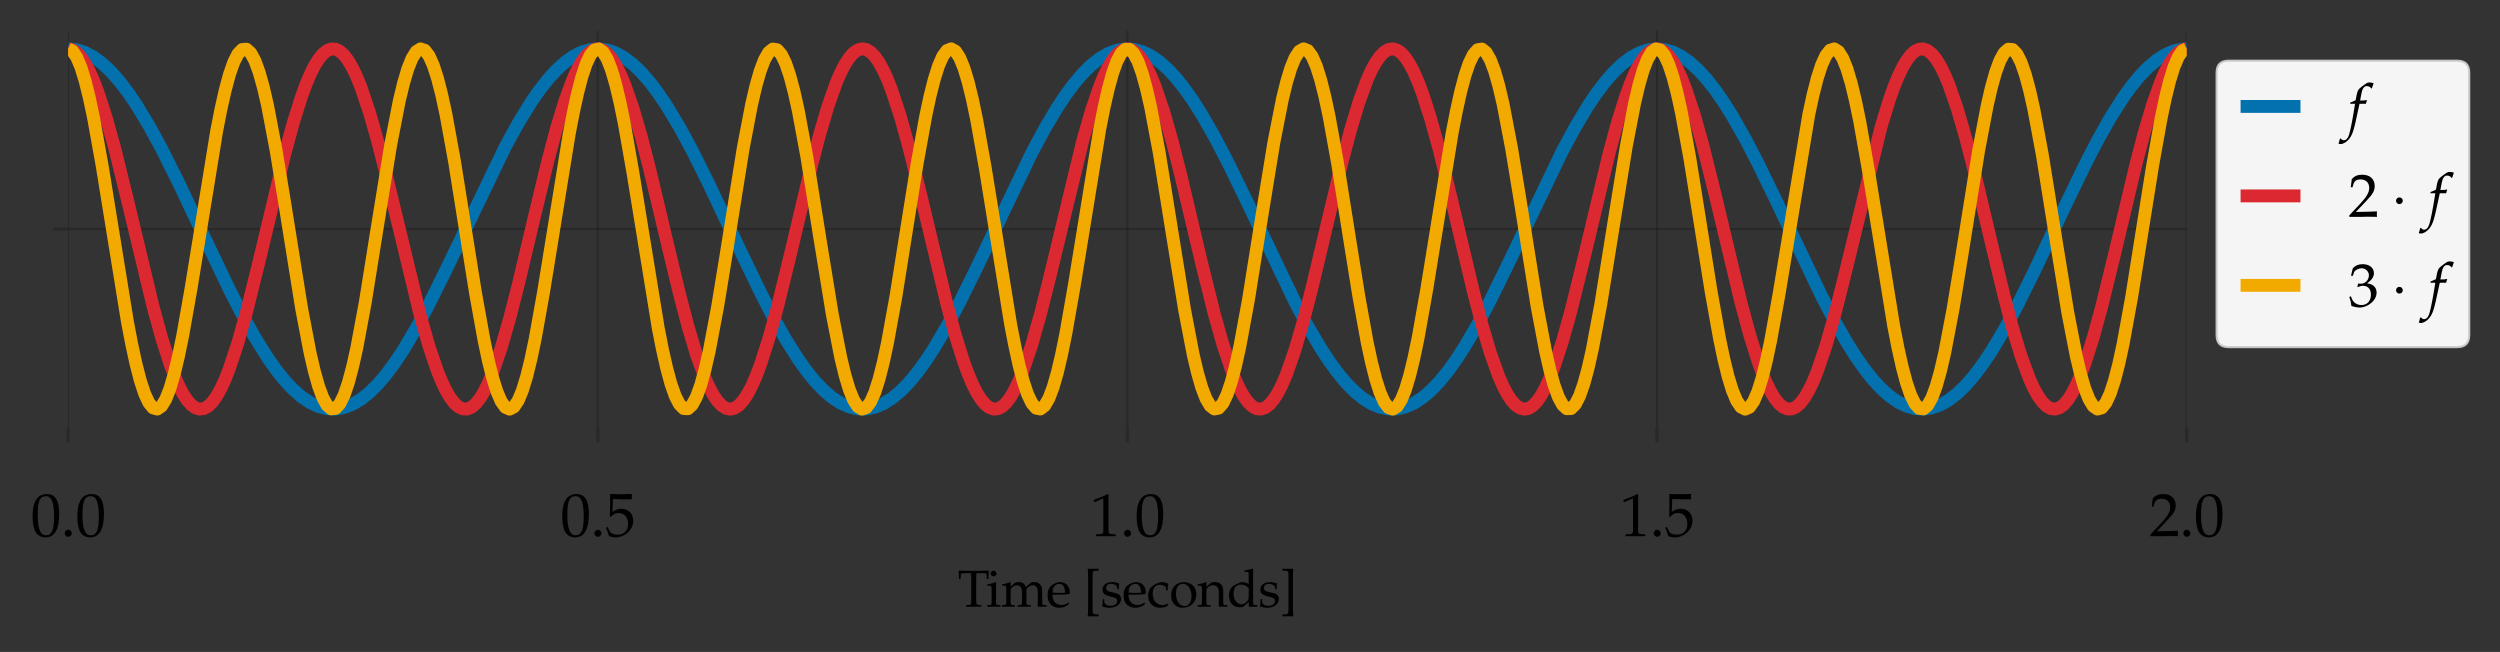 <?xml version="1.0" encoding="utf-8" standalone="no"?>
<!DOCTYPE svg PUBLIC "-//W3C//DTD SVG 1.1//EN"
  "http://www.w3.org/Graphics/SVG/1.1/DTD/svg11.dtd">
<svg height="152.4pt" version="1.1" viewBox="0 0 584.4 152.4" width="584.4pt" xmlns="http://www.w3.org/2000/svg" xmlns:xlink="http://www.w3.org/1999/xlink">
 <rect x="0" y="0" width="584.4" height="152.4" fill="#333333" stroke="none"/>
 <defs>
  <style type="text/css">*{stroke-linecap:butt;stroke-linejoin:round;}</style>
 </defs>
 <g id="figure_1">
  <g id="patch_1">
   <path d="M 0 152.4 
L 584.4 152.4 
L 584.4 0 
L 0 0 
z
" style="fill:none;"/>
  </g>
  <g id="axes_1">
   <g id="patch_2">
    <path d="M 15.917 99.862 
L 511.157 99.862 
L 511.157 7.2 
L 15.917 7.2 
z
" style="fill:none;"/>
   </g>
   <g id="matplotlib.axis_1">
    <g id="xtick_1">
     <g id="line2d_1">
      <path clip-path="url(#pe70048f855)" d="M 15.917 99.862 
L 15.917 7.2 
" style="fill:none;stroke:#000000;stroke-linejoin:miter;stroke-opacity:0.2;stroke-width:0.5;"/>
     </g>
     <g id="line2d_2">
      <defs>
       <path d="M 0 0 
L 0 3.5 
" id="m265db0aa36" style="stroke:#000000;stroke-opacity:0.2;stroke-width:0.8;"/>
      </defs>
      <g>
       <use style="fill-opacity:0.2;stroke:#000000;stroke-opacity:0.2;stroke-width:0.8;" x="15.917" xlink:href="#m265db0aa36" y="99.862"/>
      </g>
     </g>
     <g id="text_1">
      <!-- $\mathdefault{0.0}$ -->
      <g transform="translate(7.2 125.341)scale(0.14 -0.14)">
       <defs>
        <path d="M 1683 4416 
C 691 4416 186 3628 186 2076 
C 186 1326 320 679 544 365 
C 768 51 1126 -128 1523 -128 
C 2490 -128 2976 704 2976 2345 
C 2976 3749 2560 4416 1683 4416 
z
M 1568 4191 
C 2189 4191 2438 3563 2438 2025 
C 2438 660 2195 96 1606 96 
C 986 96 723 743 723 2307 
C 723 3660 960 4191 1568 4191 
z
" id="URWPalladioL-Roma-30" transform="scale(0.016)"/>
        <path d="M 794 678 
C 602 678 429 499 429 307 
C 429 115 602 -64 787 -64 
C 992 -64 1171 108 1171 307 
C 1171 499 992 678 794 678 
z
" id="URWPalladioL-Roma-2e" transform="scale(0.016)"/>
       </defs>
       <use transform="scale(0.996)" xlink:href="#URWPalladioL-Roma-30"/>
       <use transform="translate(49.813 0)scale(0.996)" xlink:href="#URWPalladioL-Roma-2e"/>
       <use transform="translate(74.72 0)scale(0.996)" xlink:href="#URWPalladioL-Roma-30"/>
      </g>
     </g>
    </g>
    <g id="xtick_2">
     <g id="line2d_3">
      <path clip-path="url(#pe70048f855)" d="M 139.727 99.862 
L 139.727 7.2 
" style="fill:none;stroke:#000000;stroke-linejoin:miter;stroke-opacity:0.2;stroke-width:0.5;"/>
     </g>
     <g id="line2d_4">
      <g>
       <use style="fill-opacity:0.2;stroke:#000000;stroke-opacity:0.2;stroke-width:0.8;" x="139.727" xlink:href="#m265db0aa36" y="99.862"/>
      </g>
     </g>
     <g id="text_2">
      <!-- $\mathdefault{0.5}$ -->
      <g transform="translate(131.01 125.341)scale(0.14 -0.14)">
       <defs>
        <path d="M 813 3891 
C 1638 3865 1997 3859 2765 3859 
L 2797 3891 
C 2784 4006 2784 4057 2784 4140 
C 2784 4230 2784 4281 2797 4396 
L 2765 4428 
C 2285 4403 1997 4396 1651 4396 
C 1299 4396 1018 4403 538 4428 
L 506 4396 
C 512 4006 518 3724 518 3520 
C 518 2976 499 2360 480 2076 
L 608 2038 
C 909 2341 1082 2432 1395 2432 
C 2010 2432 2394 1992 2394 1295 
C 2394 579 1984 160 1286 160 
C 941 160 621 276 531 443 
L 237 973 
L 83 882 
C 230 514 307 308 397 25 
C 576 -71 832 -128 1107 -128 
C 1536 -128 1990 57 2342 366 
C 2733 715 2938 1153 2938 1631 
C 2938 2360 2419 2873 1690 2873 
C 1382 2873 1152 2790 755 2553 
L 813 3891 
z
" id="URWPalladioL-Roma-35" transform="scale(0.016)"/>
       </defs>
       <use transform="scale(0.996)" xlink:href="#URWPalladioL-Roma-30"/>
       <use transform="translate(49.813 0)scale(0.996)" xlink:href="#URWPalladioL-Roma-2e"/>
       <use transform="translate(74.72 0)scale(0.996)" xlink:href="#URWPalladioL-Roma-35"/>
      </g>
     </g>
    </g>
    <g id="xtick_3">
     <g id="line2d_5">
      <path clip-path="url(#pe70048f855)" d="M 263.537 99.862 
L 263.537 7.2 
" style="fill:none;stroke:#000000;stroke-linejoin:miter;stroke-opacity:0.2;stroke-width:0.5;"/>
     </g>
     <g id="line2d_6">
      <g>
       <use style="fill-opacity:0.2;stroke:#000000;stroke-opacity:0.2;stroke-width:0.8;" x="263.537" xlink:href="#m265db0aa36" y="99.862"/>
      </g>
     </g>
     <g id="text_3">
      <!-- $\mathdefault{1.0}$ -->
      <g transform="translate(254.82 125.341)scale(0.14 -0.14)">
       <defs>
        <path d="M 429 3571 
L 493 3571 
L 1318 3942 
C 1325 3949 1331 3949 1338 3949 
C 1376 3949 1389 3891 1389 3737 
L 1389 633 
C 1389 300 1318 230 973 211 
L 614 192 
L 614 0 
C 1600 0 1600 0 1670 0 
C 1754 0 1894 0 2112 -7 
C 2189 6 2413 6 2675 0 
L 2675 192 
L 2342 211 
C 1990 229 1926 299 1926 628 
L 1926 4383 
L 1837 4416 
C 1421 4199 966 4009 384 3807 
L 429 3571 
z
" id="URWPalladioL-Roma-31" transform="scale(0.016)"/>
       </defs>
       <use transform="scale(0.996)" xlink:href="#URWPalladioL-Roma-31"/>
       <use transform="translate(49.813 0)scale(0.996)" xlink:href="#URWPalladioL-Roma-2e"/>
       <use transform="translate(74.72 0)scale(0.996)" xlink:href="#URWPalladioL-Roma-30"/>
      </g>
     </g>
    </g>
    <g id="xtick_4">
     <g id="line2d_7">
      <path clip-path="url(#pe70048f855)" d="M 387.347 99.862 
L 387.347 7.2 
" style="fill:none;stroke:#000000;stroke-linejoin:miter;stroke-opacity:0.2;stroke-width:0.5;"/>
     </g>
     <g id="line2d_8">
      <g>
       <use style="fill-opacity:0.2;stroke:#000000;stroke-opacity:0.2;stroke-width:0.8;" x="387.347" xlink:href="#m265db0aa36" y="99.862"/>
      </g>
     </g>
     <g id="text_4">
      <!-- $\mathdefault{1.5}$ -->
      <g transform="translate(378.63 125.341)scale(0.14 -0.14)">
       <use transform="scale(0.996)" xlink:href="#URWPalladioL-Roma-31"/>
       <use transform="translate(49.813 0)scale(0.996)" xlink:href="#URWPalladioL-Roma-2e"/>
       <use transform="translate(74.72 0)scale(0.996)" xlink:href="#URWPalladioL-Roma-35"/>
      </g>
     </g>
    </g>
    <g id="xtick_5">
     <g id="line2d_9">
      <path clip-path="url(#pe70048f855)" d="M 511.157 99.862 
L 511.157 7.2 
" style="fill:none;stroke:#000000;stroke-linejoin:miter;stroke-opacity:0.2;stroke-width:0.5;"/>
     </g>
     <g id="line2d_10">
      <g>
       <use style="fill-opacity:0.2;stroke:#000000;stroke-opacity:0.2;stroke-width:0.8;" x="511.157" xlink:href="#m265db0aa36" y="99.862"/>
      </g>
     </g>
     <g id="text_5">
      <!-- $\mathdefault{2.0}$ -->
      <g transform="translate(502.44 125.341)scale(0.14 -0.14)">
       <defs>
        <path d="M 102 166 
L 102 0 
C 1299 0 1299 0 1530 0 
C 1760 19 1760 19 2995 0 
C 2982 134 2982 198 2982 287 
C 2982 370 2982 434 2995 574 
C 2259 542 1965 536 781 510 
L 1946 1741 
C 2566 2398 2758 2749 2758 3228 
C 2758 3961 2259 4416 1446 4416 
C 986 4416 672 4287 358 3967 
L 250 3100 
L 435 3100 
L 518 3394 
C 621 3763 851 3923 1280 3923 
C 1830 3923 2182 3578 2182 3036 
C 2182 2558 1914 2086 1190 1320 
L 102 166 
z
" id="URWPalladioL-Roma-32" transform="scale(0.016)"/>
       </defs>
       <use transform="scale(0.996)" xlink:href="#URWPalladioL-Roma-32"/>
       <use transform="translate(49.813 0)scale(0.996)" xlink:href="#URWPalladioL-Roma-2e"/>
       <use transform="translate(74.72 0)scale(0.996)" xlink:href="#URWPalladioL-Roma-30"/>
      </g>
     </g>
    </g>
    <g id="text_6">
     <!-- Time [seconds] -->
     <g transform="translate(223.864 141.828)scale(0.12 -0.12)">
      <defs>
       <path d="M 1632 4096 
C 1651 3880 1658 3734 1658 3462 
L 1658 781 
C 1658 280 1626 230 1331 211 
L 1024 192 
L 1024 0 
C 1402 -7 1626 0 1958 0 
C 2291 19 2522 12 2899 0 
L 2899 192 
L 2592 211 
C 2298 230 2266 280 2266 781 
L 2266 3462 
C 2266 3747 2272 3887 2291 4096 
L 3283 4096 
C 3462 4096 3533 4039 3539 3887 
L 3565 3386 
L 3763 3386 
C 3763 3801 3776 4051 3808 4416 
C 3347 4409 3136 4409 2957 4403 
C 2707 4390 2522 4390 2426 4390 
L 1414 4390 
C 1350 4390 1005 4396 550 4403 
L 115 4416 
C 147 4051 160 3801 160 3385 
L 358 3385 
L 384 3891 
C 390 4038 461 4096 640 4096 
L 1632 4096 
z
" id="URWPalladioL-Roma-54" transform="scale(0.016)"/>
       <path d="M 1203 2982 
L 1146 3008 
C 819 2873 486 2784 147 2746 
L 147 2568 
L 384 2568 
C 640 2568 666 2523 666 2103 
L 666 669 
C 666 268 646 223 429 211 
L 134 192 
L 134 0 
C 774 0 774 0 934 0 
C 1094 19 1094 19 1734 0 
L 1734 192 
L 1440 211 
C 1222 224 1203 268 1203 671 
L 1203 2982 
z
M 909 4416 
C 717 4416 550 4249 550 4057 
C 550 3871 717 3705 902 3705 
C 1088 3705 1261 3871 1261 4057 
C 1261 4236 1088 4416 909 4416 
z
" id="URWPalladioL-Roma-69" transform="scale(0.016)"/>
       <path d="M 115 2579 
L 352 2579 
C 608 2579 634 2534 634 2112 
L 634 672 
C 634 268 614 224 397 211 
L 102 192 
L 102 0 
C 717 0 736 0 915 0 
C 1094 19 1261 12 1677 0 
L 1677 192 
L 1408 211 
C 1190 223 1171 268 1171 670 
L 1171 2023 
C 1171 2311 1594 2624 1978 2624 
C 2323 2624 2560 2298 2560 1813 
L 2560 670 
C 2560 268 2541 223 2323 211 
L 2029 192 
L 2029 0 
C 2669 0 2669 0 2829 0 
C 2989 19 2989 19 3629 0 
L 3629 192 
L 3334 211 
C 3117 223 3098 268 3098 670 
L 3098 2023 
C 3098 2311 3520 2624 3904 2624 
C 4250 2624 4486 2298 4486 1813 
L 4486 0 
C 4877 0 4883 0 4992 0 
C 5075 19 5075 19 5562 0 
L 5562 192 
L 5261 211 
C 5043 223 5024 268 5024 670 
L 5024 1985 
C 5024 2617 4653 3014 4064 3014 
C 3840 3014 3654 2956 3539 2854 
L 3053 2419 
C 2848 2841 2586 3014 2144 3014 
C 1907 3014 1728 2956 1613 2854 
L 1171 2445 
L 1171 2988 
L 1114 3008 
C 787 2873 454 2783 115 2745 
L 115 2579 
z
" id="URWPalladioL-Roma-6d" transform="scale(0.016)"/>
       <path d="M 2797 447 
L 2714 511 
C 2304 268 2157 211 1882 211 
C 1466 211 1120 396 941 710 
C 819 921 774 1100 762 1472 
L 1696 1472 
C 2138 1472 2413 1491 2854 1561 
C 2861 1651 2867 1708 2867 1786 
C 2867 2526 2394 3008 1677 3008 
C 1440 3008 1165 2924 902 2771 
C 378 2468 166 2069 166 1401 
C 166 998 262 652 435 409 
C 691 70 1120 -128 1600 -128 
C 1837 -128 2074 -77 2336 38 
C 2509 108 2643 192 2669 230 
L 2797 447 
z
M 2298 1708 
C 1965 1696 1811 1689 1581 1689 
C 1286 1689 1120 1696 774 1728 
C 774 2030 800 2172 883 2339 
C 1018 2623 1293 2796 1600 2796 
C 1811 2796 1978 2713 2093 2539 
C 2234 2326 2278 2140 2298 1708 
z
" id="URWPalladioL-Roma-65" transform="scale(0.016)"/>
       <path d="M 563 -1178 
C 1018 -1166 1030 -1166 1184 -1166 
C 1338 -1166 1370 -1166 1805 -1178 
L 1843 -1140 
L 1843 -974 
L 1818 -942 
L 1574 -942 
C 1402 -942 1261 -903 1184 -839 
C 1126 -782 1107 -692 1107 -481 
C 1107 -474 1107 -340 1101 -148 
L 1101 89 
L 1101 3379 
L 1101 3615 
C 1107 3795 1107 3935 1107 3942 
C 1107 4153 1126 4249 1184 4307 
C 1261 4371 1402 4409 1574 4409 
L 1818 4409 
L 1843 4441 
L 1843 4608 
L 1805 4646 
C 1357 4633 1338 4633 1184 4633 
C 1037 4633 1005 4633 563 4646 
L 506 4563 
C 544 4403 557 4191 557 3699 
C 557 3603 557 3526 563 3462 
L 563 3379 
L 563 89 
L 563 6 
C 557 -97 557 -103 557 -212 
L 557 -282 
C 557 -718 544 -897 506 -1095 
L 563 -1178 
z
" id="URWPalladioL-Roma-5b" transform="scale(0.016)"/>
       <path d="M 262 917 
C 262 474 243 282 192 25 
C 525 -84 774 -128 1069 -128 
C 1907 -128 2502 320 2502 949 
C 2502 1148 2445 1295 2323 1423 
C 2157 1584 1946 1661 1382 1770 
C 858 1872 685 2001 685 2296 
C 685 2617 909 2796 1299 2796 
C 1728 2796 2054 2572 2054 2270 
L 2054 2123 
L 2234 2123 
C 2240 2495 2246 2649 2266 2847 
C 1926 2963 1696 3008 1434 3008 
C 691 3008 237 2655 237 2078 
C 237 1770 378 1552 672 1417 
C 845 1340 1184 1237 1619 1141 
C 1907 1077 2029 942 2029 698 
C 2029 352 1709 108 1254 108 
C 787 108 454 333 454 654 
L 454 917 
L 262 917 
z
" id="URWPalladioL-Roma-73" transform="scale(0.016)"/>
       <path d="M 2554 1995 
C 2554 2290 2586 2553 2643 2783 
C 2387 2937 2163 3008 1901 3008 
C 1594 3008 1235 2886 851 2643 
C 403 2360 166 1911 166 1347 
C 166 480 774 -128 1632 -128 
C 1965 -128 2445 -7 2509 89 
L 2643 294 
L 2579 390 
C 2342 262 2138 204 1907 204 
C 1197 204 730 756 730 1603 
C 730 2290 1050 2675 1626 2675 
C 1907 2675 2214 2547 2330 2386 
L 2374 1995 
L 2554 1995 
z
" id="URWPalladioL-Roma-63" transform="scale(0.016)"/>
       <path d="M 1786 3008 
C 851 3008 205 2347 205 1391 
C 205 487 774 -128 1600 -128 
C 2586 -128 3290 557 3290 1520 
C 3290 2386 2662 3008 1786 3008 
z
M 1670 2796 
C 2259 2796 2694 2155 2694 1282 
C 2694 545 2368 83 1850 83 
C 1222 83 800 699 800 1609 
C 800 2379 1107 2796 1670 2796 
z
" id="URWPalladioL-Roma-6f" transform="scale(0.016)"/>
       <path d="M 2624 0 
C 3014 0 3021 0 3130 0 
C 3219 19 3219 19 3661 0 
L 3661 192 
L 3398 211 
C 3181 223 3162 262 3162 670 
L 3162 1902 
C 3162 2649 2810 3014 2093 3014 
C 1856 3014 1722 2969 1587 2854 
L 1101 2432 
L 1101 2988 
L 1043 3008 
C 717 2873 384 2784 45 2746 
L 45 2568 
L 282 2568 
C 538 2568 563 2523 563 2103 
L 563 669 
C 563 268 544 223 326 211 
L 38 192 
L 38 0 
C 474 -7 646 0 832 0 
C 1018 19 1190 12 1626 0 
L 1626 192 
L 1338 211 
C 1120 223 1101 268 1101 670 
L 1101 2023 
C 1101 2311 1523 2624 1914 2624 
C 2342 2624 2624 2304 2624 1813 
L 2624 0 
z
" id="URWPalladioL-Roma-6e" transform="scale(0.016)"/>
       <path d="M 2637 2803 
C 2278 2956 2099 3008 1875 3008 
C 1702 3008 1549 2969 1389 2886 
L 826 2592 
C 461 2400 224 1934 224 1392 
C 224 881 397 460 710 204 
C 928 19 1229 -64 1645 -64 
C 1773 -64 1920 -39 1952 -13 
L 2662 581 
L 2630 0 
C 2944 -7 3046 0 3123 0 
C 3174 0 3264 0 3398 -7 
C 3443 6 3571 6 3706 0 
L 3706 192 
L 3411 211 
C 3194 224 3174 268 3174 672 
L 3174 4614 
L 3117 4665 
C 2835 4557 2624 4505 2118 4429 
L 2118 4249 
L 2477 4249 
C 2592 4249 2637 4179 2637 3987 
L 2637 2803 
z
M 2637 1424 
C 2637 1009 2624 945 2541 798 
C 2362 498 2048 300 1747 300 
C 1184 300 781 843 781 1602 
C 781 2298 1126 2707 1702 2707 
C 1946 2707 2202 2624 2426 2470 
C 2560 2381 2637 2298 2637 2247 
L 2637 1424 
z
" id="URWPalladioL-Roma-64" transform="scale(0.016)"/>
       <path d="M 1568 4646 
C 1114 4633 1094 4633 947 4633 
C 794 4633 762 4633 326 4646 
L 288 4608 
L 288 4441 
L 314 4409 
L 557 4409 
C 730 4409 864 4371 941 4307 
C 1005 4249 1024 4159 1024 3942 
C 1024 3923 1024 3795 1030 3615 
L 1030 3379 
L 1030 89 
L 1030 -148 
C 1024 -334 1024 -449 1024 -468 
C 1024 -686 1005 -782 941 -839 
C 864 -903 730 -942 557 -942 
L 314 -942 
L 288 -974 
L 288 -1140 
L 326 -1178 
C 774 -1166 787 -1166 947 -1166 
C 1094 -1166 1126 -1166 1568 -1178 
L 1626 -1095 
C 1587 -942 1581 -743 1574 -250 
C 1574 -161 1574 -78 1568 6 
L 1568 89 
L 1568 3379 
L 1568 3462 
C 1574 3532 1574 3615 1574 3705 
C 1574 4198 1587 4409 1626 4563 
L 1568 4646 
z
" id="URWPalladioL-Roma-5d" transform="scale(0.016)"/>
      </defs>
      <use transform="scale(0.996)" xlink:href="#URWPalladioL-Roma-54"/>
      <use transform="translate(55.591 0)scale(0.996)" xlink:href="#URWPalladioL-Roma-69"/>
      <use transform="translate(84.581 0)scale(0.996)" xlink:href="#URWPalladioL-Roma-6d"/>
      <use transform="translate(172.551 0)scale(0.996)" xlink:href="#URWPalladioL-Roma-65"/>
      <use transform="translate(245.178 0)scale(0.996)" xlink:href="#URWPalladioL-Roma-5b"/>
      <use transform="translate(278.353 0)scale(0.996)" xlink:href="#URWPalladioL-Roma-73"/>
      <use transform="translate(320.595 0)scale(0.996)" xlink:href="#URWPalladioL-Roma-65"/>
      <use transform="translate(368.315 0)scale(0.996)" xlink:href="#URWPalladioL-Roma-63"/>
      <use transform="translate(412.549 0)scale(0.996)" xlink:href="#URWPalladioL-Roma-6f"/>
      <use transform="translate(466.944 0)scale(0.996)" xlink:href="#URWPalladioL-Roma-6e"/>
      <use transform="translate(524.926 0)scale(0.996)" xlink:href="#URWPalladioL-Roma-64"/>
      <use transform="translate(585.798 0)scale(0.996)" xlink:href="#URWPalladioL-Roma-73"/>
      <use transform="translate(628.039 0)scale(0.996)" xlink:href="#URWPalladioL-Roma-5d"/>
     </g>
    </g>
   </g>
   <g id="matplotlib.axis_2">
    <g id="ytick_1">
     <g id="line2d_11">
      <path clip-path="url(#pe70048f855)" d="M 15.917 53.531 
L 511.157 53.531 
" style="fill:none;stroke:#000000;stroke-linejoin:miter;stroke-opacity:0.2;stroke-width:0.5;"/>
     </g>
     <g id="line2d_12">
      <defs>
       <path d="M 0 0 
L -3.5 0 
" id="mb2e7a984b3" style="stroke:#000000;stroke-opacity:0.2;stroke-width:0.8;"/>
      </defs>
      <g>
       <use style="fill-opacity:0.2;stroke:#000000;stroke-opacity:0.2;stroke-width:0.8;" x="15.917" xlink:href="#mb2e7a984b3" y="53.531"/>
      </g>
     </g>
    </g>
   </g>
   <g id="line2d_13">
    <path clip-path="url(#pe70048f855)" d="M 15.917 11.412 
L 17.902 11.625 
L 19.887 12.264 
L 21.872 13.321 
L 23.857 14.785 
L 25.842 16.642 
L 27.827 18.873 
L 29.812 21.456 
L 31.797 24.364 
L 34.774 29.27 
L 37.752 34.729 
L 41.721 42.651 
L 47.676 55.254 
L 53.631 67.701 
L 56.608 73.51 
L 59.586 78.864 
L 62.563 83.64 
L 64.548 86.45 
L 66.533 88.925 
L 68.518 91.042 
L 70.503 92.778 
L 72.488 94.117 
L 74.473 95.044 
L 76.458 95.55 
L 78.443 95.63 
L 80.428 95.283 
L 82.412 94.513 
L 84.397 93.327 
L 86.382 91.739 
L 88.367 89.762 
L 90.352 87.419 
L 92.337 84.731 
L 94.322 81.728 
L 97.299 76.697 
L 100.277 71.138 
L 104.247 63.125 
L 118.141 34.256 
L 121.119 28.839 
L 124.096 23.984 
L 126.081 21.115 
L 128.066 18.575 
L 130.051 16.389 
L 132.036 14.58 
L 134.021 13.166 
L 136.006 12.161 
L 137.99 11.575 
L 139.975 11.415 
L 141.96 11.682 
L 143.945 12.373 
L 145.93 13.482 
L 147.915 14.996 
L 149.9 16.901 
L 151.885 19.178 
L 153.87 21.802 
L 155.855 24.749 
L 158.832 29.706 
L 161.81 35.205 
L 165.779 43.164 
L 172.727 57.899 
L 177.689 68.2 
L 180.666 73.976 
L 183.644 79.286 
L 186.621 84.009 
L 188.606 86.778 
L 190.591 89.21 
L 192.576 91.28 
L 194.561 92.968 
L 196.546 94.255 
L 198.531 95.13 
L 200.516 95.583 
L 202.501 95.61 
L 204.486 95.21 
L 206.471 94.387 
L 208.455 93.151 
L 210.44 91.512 
L 212.425 89.489 
L 214.41 87.101 
L 216.395 84.373 
L 218.38 81.332 
L 221.357 76.252 
L 224.335 70.655 
L 228.305 62.608 
L 241.207 35.684 
L 244.184 30.145 
L 247.162 25.138 
L 249.147 22.154 
L 251.131 19.487 
L 253.116 17.166 
L 255.101 15.213 
L 257.086 13.649 
L 259.071 12.489 
L 261.056 11.745 
L 263.041 11.425 
L 265.026 11.532 
L 267.011 12.065 
L 268.996 13.018 
L 270.981 14.381 
L 272.966 16.142 
L 274.951 18.282 
L 276.936 20.779 
L 278.92 23.608 
L 280.905 26.741 
L 283.883 31.938 
L 286.86 37.627 
L 290.83 45.754 
L 302.74 70.655 
L 305.717 76.252 
L 308.694 81.332 
L 310.679 84.373 
L 312.664 87.101 
L 314.649 89.489 
L 316.634 91.512 
L 318.619 93.151 
L 320.604 94.387 
L 322.589 95.21 
L 324.574 95.61 
L 326.559 95.583 
L 328.544 95.13 
L 330.529 94.255 
L 332.514 92.968 
L 334.498 91.28 
L 336.483 89.21 
L 338.468 86.778 
L 340.453 84.009 
L 342.438 80.931 
L 345.416 75.804 
L 348.393 70.169 
L 352.363 62.089 
L 365.265 35.205 
L 368.242 29.706 
L 371.22 24.749 
L 373.205 21.802 
L 375.19 19.178 
L 377.174 16.901 
L 379.159 14.996 
L 381.144 13.482 
L 383.129 12.373 
L 385.114 11.682 
L 387.099 11.415 
L 389.084 11.575 
L 391.069 12.161 
L 393.054 13.166 
L 395.039 14.58 
L 397.024 16.389 
L 399.009 18.575 
L 400.994 21.115 
L 402.979 23.984 
L 404.963 27.152 
L 407.941 32.395 
L 410.918 38.12 
L 414.888 46.275 
L 425.805 69.189 
L 428.783 74.896 
L 431.76 80.117 
L 433.745 83.267 
L 435.73 86.116 
L 437.715 88.635 
L 439.7 90.798 
L 441.685 92.583 
L 443.67 93.972 
L 445.655 94.951 
L 447.639 95.51 
L 449.624 95.643 
L 451.609 95.35 
L 453.594 94.632 
L 455.579 93.498 
L 457.564 91.959 
L 459.549 90.03 
L 461.534 87.731 
L 463.519 85.085 
L 465.504 82.119 
L 468.481 77.138 
L 471.459 71.618 
L 475.428 63.641 
L 482.376 48.9 
L 487.338 38.615 
L 490.315 32.855 
L 493.293 27.567 
L 496.27 22.871 
L 498.255 20.122 
L 500.24 17.712 
L 502.225 15.666 
L 504.21 14.003 
L 506.195 12.74 
L 508.18 11.892 
L 510.165 11.465 
L 511.157 11.412 
L 511.157 11.412 
" style="fill:none;stroke:#0271ae;stroke-linejoin:miter;stroke-width:3;"/>
   </g>
   <g id="line2d_14">
    <path clip-path="url(#pe70048f855)" d="M 15.917 11.412 
L 16.91 11.625 
L 17.902 12.264 
L 18.895 13.321 
L 19.887 14.785 
L 20.88 16.642 
L 21.872 18.873 
L 22.865 21.456 
L 24.849 27.567 
L 26.834 34.729 
L 29.812 46.798 
L 35.767 71.618 
L 37.752 78.864 
L 39.736 85.085 
L 40.729 87.731 
L 41.721 90.03 
L 42.714 91.959 
L 43.706 93.498 
L 44.699 94.632 
L 45.691 95.35 
L 46.684 95.643 
L 47.676 95.51 
L 48.669 94.951 
L 49.661 93.972 
L 50.654 92.583 
L 51.646 90.798 
L 52.639 88.635 
L 53.631 86.116 
L 55.616 80.117 
L 57.601 73.042 
L 60.578 61.048 
L 66.533 36.166 
L 68.518 28.839 
L 70.503 22.51 
L 71.495 19.802 
L 72.488 17.436 
L 73.48 15.436 
L 74.473 13.823 
L 75.465 12.612 
L 76.458 11.815 
L 77.45 11.442 
L 78.443 11.495 
L 79.435 11.975 
L 80.428 12.876 
L 81.42 14.189 
L 82.412 15.901 
L 83.405 17.994 
L 84.397 20.448 
L 86.382 26.334 
L 88.367 33.319 
L 90.352 41.122 
L 98.292 73.976 
L 100.277 80.931 
L 102.262 86.778 
L 103.254 89.21 
L 104.247 91.28 
L 105.239 92.968 
L 106.232 94.255 
L 107.224 95.13 
L 108.217 95.583 
L 109.209 95.61 
L 110.201 95.21 
L 111.194 94.387 
L 112.186 93.151 
L 113.179 91.512 
L 114.171 89.489 
L 115.164 87.101 
L 117.149 81.332 
L 119.134 74.438 
L 121.119 66.698 
L 125.088 49.956 
L 128.066 37.627 
L 130.051 30.145 
L 132.036 23.608 
L 134.021 18.282 
L 135.013 16.142 
L 136.006 14.381 
L 136.998 13.018 
L 137.99 12.065 
L 138.983 11.532 
L 139.975 11.425 
L 140.968 11.745 
L 141.96 12.489 
L 142.953 13.649 
L 143.945 15.213 
L 144.938 17.166 
L 145.93 19.487 
L 147.915 25.138 
L 149.9 31.938 
L 151.885 39.611 
L 155.855 56.314 
L 158.832 68.696 
L 160.817 76.252 
L 162.802 82.889 
L 164.787 88.339 
L 165.779 90.548 
L 166.772 92.381 
L 167.764 93.82 
L 168.757 94.851 
L 169.749 95.463 
L 170.742 95.65 
L 171.734 95.41 
L 172.727 94.745 
L 173.719 93.662 
L 174.712 92.173 
L 175.704 90.292 
L 176.697 88.038 
L 177.689 85.434 
L 179.674 79.286 
L 181.659 72.096 
L 184.636 60.002 
L 189.599 39.112 
L 191.584 31.484 
L 193.568 24.749 
L 195.553 19.178 
L 196.546 16.901 
L 197.538 14.996 
L 198.531 13.482 
L 199.523 12.373 
L 200.516 11.682 
L 201.508 11.415 
L 202.501 11.575 
L 203.493 12.161 
L 204.486 13.166 
L 205.478 14.58 
L 206.471 16.389 
L 207.463 18.575 
L 208.455 21.115 
L 210.44 27.152 
L 212.425 34.256 
L 215.403 46.275 
L 221.357 71.138 
L 223.342 78.438 
L 225.327 84.731 
L 226.32 87.419 
L 227.312 89.762 
L 228.305 91.739 
L 229.297 93.327 
L 230.29 94.513 
L 231.282 95.283 
L 232.275 95.63 
L 233.267 95.55 
L 234.26 95.044 
L 235.252 94.117 
L 236.244 92.778 
L 237.237 91.042 
L 238.229 88.925 
L 239.222 86.45 
L 241.207 80.526 
L 243.192 73.51 
L 245.177 65.686 
L 253.116 32.855 
L 255.101 25.931 
L 257.086 20.122 
L 258.079 17.712 
L 259.071 15.666 
L 260.064 14.003 
L 261.056 12.74 
L 262.049 11.892 
L 263.041 11.465 
L 264.033 11.465 
L 265.026 11.892 
L 266.018 12.74 
L 267.011 14.003 
L 268.003 15.666 
L 268.996 17.712 
L 269.988 20.122 
L 271.973 25.931 
L 273.958 32.855 
L 275.943 40.617 
L 280.905 61.569 
L 283.883 73.51 
L 285.868 80.526 
L 287.853 86.45 
L 288.845 88.925 
L 289.838 91.042 
L 290.83 92.778 
L 291.822 94.117 
L 292.815 95.044 
L 293.807 95.55 
L 294.8 95.63 
L 295.792 95.283 
L 296.785 94.513 
L 297.777 93.327 
L 298.77 91.739 
L 299.762 89.762 
L 300.755 87.419 
L 302.74 81.728 
L 304.725 74.896 
L 306.709 67.201 
L 310.679 50.484 
L 313.657 38.12 
L 315.642 30.588 
L 317.627 23.984 
L 319.611 18.575 
L 320.604 16.389 
L 321.596 14.58 
L 322.589 13.166 
L 323.581 12.161 
L 324.574 11.575 
L 325.566 11.415 
L 326.559 11.682 
L 327.551 12.373 
L 328.544 13.482 
L 329.536 14.996 
L 330.529 16.901 
L 331.521 19.178 
L 332.514 21.802 
L 334.498 27.987 
L 336.483 35.205 
L 339.461 47.322 
L 344.423 68.2 
L 346.408 75.804 
L 348.393 82.507 
L 350.378 88.038 
L 351.37 90.292 
L 352.363 92.173 
L 353.355 93.662 
L 354.348 94.745 
L 355.34 95.41 
L 356.333 95.65 
L 357.325 95.463 
L 358.318 94.851 
L 359.31 93.82 
L 360.303 92.381 
L 361.295 90.548 
L 362.287 88.339 
L 363.28 85.778 
L 365.265 79.703 
L 367.25 72.57 
L 370.227 60.526 
L 376.182 35.684 
L 378.167 28.411 
L 380.152 22.154 
L 381.144 19.487 
L 382.137 17.166 
L 383.129 15.213 
L 384.122 13.649 
L 385.114 12.489 
L 386.107 11.745 
L 387.099 11.425 
L 388.092 11.532 
L 389.084 12.065 
L 390.076 13.018 
L 391.069 14.381 
L 392.061 16.142 
L 393.054 18.282 
L 394.046 20.779 
L 396.031 26.741 
L 398.016 33.786 
L 400.994 45.754 
L 406.948 70.655 
L 408.933 78.009 
L 410.918 84.373 
L 411.911 87.101 
L 412.903 89.489 
L 413.896 91.512 
L 414.888 93.151 
L 415.881 94.387 
L 416.873 95.21 
L 417.866 95.61 
L 418.858 95.583 
L 419.85 95.13 
L 420.843 94.255 
L 421.835 92.968 
L 422.828 91.28 
L 423.82 89.21 
L 424.813 86.778 
L 426.798 80.931 
L 428.783 73.976 
L 430.768 66.193 
L 439.7 29.706 
L 441.685 23.237 
L 442.677 20.448 
L 443.67 17.994 
L 444.662 15.901 
L 445.655 14.189 
L 446.647 12.876 
L 447.639 11.975 
L 448.632 11.495 
L 449.624 11.442 
L 450.617 11.815 
L 451.609 12.612 
L 452.602 13.823 
L 453.594 15.436 
L 454.587 17.436 
L 455.579 19.802 
L 457.564 25.532 
L 459.549 32.395 
L 461.534 40.113 
L 465.504 56.843 
L 468.481 69.189 
L 470.466 76.697 
L 472.451 83.267 
L 474.436 88.635 
L 475.428 90.798 
L 476.421 92.583 
L 477.413 93.972 
L 478.406 94.951 
L 479.398 95.51 
L 480.391 95.643 
L 481.383 95.35 
L 482.376 94.632 
L 483.368 93.498 
L 484.361 91.959 
L 485.353 90.03 
L 486.346 87.731 
L 487.338 85.085 
L 489.323 78.864 
L 491.308 71.618 
L 494.285 59.478 
L 499.248 38.615 
L 501.233 31.034 
L 503.217 24.364 
L 505.202 18.873 
L 506.195 16.642 
L 507.187 14.785 
L 508.18 13.321 
L 509.172 12.264 
L 510.165 11.625 
L 511.157 11.412 
L 511.157 11.412 
" style="fill:none;stroke:#dc2830;stroke-linejoin:miter;stroke-width:3;"/>
   </g>
   <g id="line2d_15">
    <path clip-path="url(#pe70048f855)" d="M 15.917 11.412 
L 16.91 11.892 
L 17.902 13.321 
L 18.895 15.666 
L 19.887 18.873 
L 20.88 22.871 
L 21.872 27.567 
L 23.857 38.615 
L 29.812 75.352 
L 30.804 80.526 
L 31.797 85.085 
L 32.789 88.925 
L 33.782 91.959 
L 34.774 94.117 
L 35.767 95.35 
L 36.759 95.63 
L 37.752 94.951 
L 38.744 93.327 
L 39.736 90.798 
L 40.729 87.419 
L 41.721 83.267 
L 42.714 78.438 
L 44.699 67.201 
L 50.654 30.588 
L 51.646 25.532 
L 52.639 21.115 
L 53.631 17.436 
L 54.623 14.58 
L 55.616 12.612 
L 56.608 11.575 
L 57.601 11.495 
L 58.593 12.373 
L 59.586 14.189 
L 60.578 16.901 
L 61.571 20.448 
L 62.563 24.749 
L 64.548 35.205 
L 66.533 47.322 
L 70.503 72.096 
L 72.488 82.507 
L 73.48 86.778 
L 74.473 90.292 
L 75.465 92.968 
L 76.458 94.745 
L 77.45 95.583 
L 78.443 95.463 
L 79.435 94.387 
L 80.428 92.381 
L 81.42 89.489 
L 82.412 85.778 
L 83.405 81.332 
L 85.39 70.655 
L 88.367 52.073 
L 91.345 33.786 
L 93.33 23.608 
L 94.322 19.487 
L 95.314 16.142 
L 96.307 13.649 
L 97.299 12.065 
L 98.292 11.425 
L 99.284 11.745 
L 100.277 13.018 
L 101.269 15.213 
L 102.262 18.282 
L 103.254 22.154 
L 104.247 26.741 
L 106.232 37.627 
L 109.209 56.314 
L 111.194 68.696 
L 113.179 79.703 
L 114.171 84.373 
L 115.164 88.339 
L 116.156 91.512 
L 117.149 93.82 
L 118.141 95.21 
L 119.134 95.65 
L 120.126 95.13 
L 121.119 93.662 
L 122.111 91.28 
L 123.103 88.038 
L 124.096 84.009 
L 125.088 79.286 
L 127.073 68.2 
L 133.028 31.484 
L 134.021 26.334 
L 135.013 21.802 
L 136.006 17.994 
L 136.998 14.996 
L 137.99 12.876 
L 138.983 11.682 
L 139.975 11.442 
L 140.968 12.161 
L 141.96 13.823 
L 142.953 16.389 
L 143.945 19.802 
L 144.938 23.984 
L 145.93 28.839 
L 147.915 40.113 
L 153.87 76.697 
L 154.862 81.728 
L 155.855 86.116 
L 156.847 89.762 
L 157.84 92.583 
L 158.832 94.513 
L 159.825 95.51 
L 160.817 95.55 
L 161.81 94.632 
L 162.802 92.778 
L 163.795 90.03 
L 164.787 86.45 
L 165.779 82.119 
L 167.764 71.618 
L 169.749 59.478 
L 173.719 34.729 
L 175.704 24.364 
L 176.697 20.122 
L 177.689 16.642 
L 178.682 14.003 
L 179.674 12.264 
L 180.666 11.465 
L 181.659 11.625 
L 182.651 12.74 
L 183.644 14.785 
L 184.636 17.712 
L 185.629 21.456 
L 186.621 25.931 
L 188.606 36.65 
L 191.584 55.254 
L 194.561 73.51 
L 196.546 83.64 
L 197.538 87.731 
L 198.531 91.042 
L 199.523 93.498 
L 200.516 95.044 
L 201.508 95.643 
L 202.501 95.283 
L 203.493 93.972 
L 204.486 91.739 
L 205.478 88.635 
L 206.471 84.731 
L 207.463 80.117 
L 209.448 69.189 
L 212.425 50.484 
L 214.41 38.12 
L 216.395 27.152 
L 217.388 22.51 
L 218.38 18.575 
L 219.373 15.436 
L 220.365 13.166 
L 221.357 11.815 
L 222.35 11.415 
L 223.342 11.975 
L 224.335 13.482 
L 225.327 15.901 
L 226.32 19.178 
L 227.312 23.237 
L 228.305 27.987 
L 230.29 39.112 
L 236.244 75.804 
L 237.237 80.931 
L 238.229 85.434 
L 239.222 89.21 
L 240.214 92.173 
L 241.207 94.255 
L 242.199 95.41 
L 243.192 95.61 
L 244.184 94.851 
L 245.177 93.151 
L 246.169 90.548 
L 247.162 87.101 
L 248.154 82.889 
L 249.147 78.009 
L 251.131 66.698 
L 257.086 30.145 
L 258.079 25.138 
L 259.071 20.779 
L 260.064 17.166 
L 261.056 14.381 
L 262.049 12.489 
L 263.041 11.532 
L 264.033 11.532 
L 265.026 12.489 
L 266.018 14.381 
L 267.011 17.166 
L 268.003 20.779 
L 268.996 25.138 
L 270.981 35.684 
L 273.958 54.194 
L 276.936 72.57 
L 278.92 82.889 
L 279.913 87.101 
L 280.905 90.548 
L 281.898 93.151 
L 282.89 94.851 
L 283.883 95.61 
L 284.875 95.41 
L 285.868 94.255 
L 286.86 92.173 
L 287.853 89.21 
L 288.845 85.434 
L 289.838 80.931 
L 291.822 70.169 
L 294.8 51.543 
L 297.777 33.319 
L 299.762 23.237 
L 300.755 19.178 
L 301.747 15.901 
L 302.74 13.482 
L 303.732 11.975 
L 304.725 11.415 
L 305.717 11.815 
L 306.709 13.166 
L 307.702 15.436 
L 308.694 18.575 
L 309.687 22.51 
L 310.679 27.152 
L 312.664 38.12 
L 315.642 56.843 
L 317.627 69.189 
L 319.611 80.117 
L 320.604 84.731 
L 321.596 88.635 
L 322.589 91.739 
L 323.581 93.972 
L 324.574 95.283 
L 325.566 95.643 
L 326.559 95.044 
L 327.551 93.498 
L 328.544 91.042 
L 329.536 87.731 
L 330.529 83.64 
L 331.521 78.864 
L 333.506 67.701 
L 339.461 31.034 
L 340.453 25.931 
L 341.446 21.456 
L 342.438 17.712 
L 343.431 14.785 
L 344.423 12.74 
L 345.416 11.625 
L 346.408 11.465 
L 347.401 12.264 
L 348.393 14.003 
L 349.385 16.642 
L 350.378 20.122 
L 351.37 24.364 
L 353.355 34.729 
L 355.34 46.798 
L 359.31 71.618 
L 361.295 82.119 
L 362.287 86.45 
L 363.28 90.03 
L 364.272 92.778 
L 365.265 94.632 
L 366.257 95.55 
L 367.25 95.51 
L 368.242 94.513 
L 369.235 92.583 
L 370.227 89.762 
L 371.22 86.116 
L 372.212 81.728 
L 374.197 71.138 
L 377.174 52.603 
L 380.152 34.256 
L 382.137 23.984 
L 383.129 19.802 
L 384.122 16.389 
L 385.114 13.823 
L 386.107 12.161 
L 387.099 11.442 
L 388.092 11.682 
L 389.084 12.876 
L 390.076 14.996 
L 391.069 17.994 
L 392.061 21.802 
L 393.054 26.334 
L 395.039 37.138 
L 398.016 55.784 
L 400.001 68.2 
L 401.986 79.286 
L 402.979 84.009 
L 403.971 88.038 
L 404.963 91.28 
L 405.956 93.662 
L 406.948 95.13 
L 407.941 95.65 
L 408.933 95.21 
L 409.926 93.82 
L 410.918 91.512 
L 411.911 88.339 
L 412.903 84.373 
L 413.896 79.703 
L 415.881 68.696 
L 422.828 26.741 
L 423.82 22.154 
L 424.813 18.282 
L 425.805 15.213 
L 426.798 13.018 
L 427.79 11.745 
L 428.783 11.425 
L 429.775 12.065 
L 430.768 13.649 
L 431.76 16.142 
L 432.752 19.487 
L 433.745 23.608 
L 434.737 28.411 
L 436.722 39.611 
L 442.677 76.252 
L 443.67 81.332 
L 444.662 85.778 
L 445.655 89.489 
L 446.647 92.381 
L 447.639 94.387 
L 448.632 95.463 
L 449.624 95.583 
L 450.617 94.745 
L 451.609 92.968 
L 452.602 90.292 
L 453.594 86.778 
L 454.587 82.507 
L 456.572 72.096 
L 458.557 60.002 
L 462.526 35.205 
L 464.511 24.749 
L 465.504 20.448 
L 466.496 16.901 
L 467.489 14.189 
L 468.481 12.373 
L 469.474 11.495 
L 470.466 11.575 
L 471.459 12.612 
L 472.451 14.58 
L 473.444 17.436 
L 474.436 21.115 
L 475.428 25.532 
L 477.413 36.166 
L 480.391 54.724 
L 483.368 73.042 
L 485.353 83.267 
L 486.346 87.419 
L 487.338 90.798 
L 488.33 93.327 
L 489.323 94.951 
L 490.315 95.63 
L 491.308 95.35 
L 492.3 94.117 
L 493.293 91.959 
L 494.285 88.925 
L 495.278 85.085 
L 496.27 80.526 
L 498.255 69.68 
L 501.233 51.014 
L 503.217 38.615 
L 505.202 27.567 
L 506.195 22.871 
L 507.187 18.873 
L 508.18 15.666 
L 509.172 13.321 
L 510.165 11.892 
L 511.157 11.412 
L 511.157 11.412 
" style="fill:none;stroke:#f2aa00;stroke-linejoin:miter;stroke-width:3;"/>
   </g>
   <g id="legend_1">
    <g id="patch_3">
     <path d="M 520.957 81.138 
L 574.4 81.138 
Q 577.2 81.138 577.2 78.338 
L 577.2 17 
Q 577.2 14.2 574.4 14.2 
L 520.957 14.2 
Q 518.157 14.2 518.157 17 
L 518.157 78.338 
Q 518.157 81.138 520.957 81.138 
z
" style="fill:#ffffff;opacity:0.95;stroke:#cccccc;stroke-linejoin:miter;stroke-width:0.5;"/>
    </g>
    <g id="line2d_16">
     <path d="M 523.757 24.88 
L 537.757 24.88 
" style="fill:none;stroke:#0271ae;stroke-linejoin:miter;stroke-width:3;"/>
    </g>
    <g id="line2d_17"/>
    <g id="text_7">
     <!-- $f$ -->
     <g transform="translate(548.957 29.78)scale(0.14 -0.14)">
      <defs>
       <path d="M 1830 2470 
C 1856 2591 1901 2739 1939 2828 
L 1914 2873 
L 1869 2860 
C 1715 2822 1645 2816 1331 2816 
L 1229 2816 
L 1363 3532 
C 1466 4083 1645 4326 1939 4326 
C 2131 4326 2304 4230 2400 4076 
L 2464 4102 
C 2496 4204 2560 4403 2611 4531 
L 2643 4627 
C 2541 4672 2342 4710 2195 4710 
C 2125 4710 2022 4691 1971 4665 
C 1818 4595 1293 4204 1146 4051 
C 1005 3910 928 3718 858 3353 
L 762 2848 
C 499 2719 371 2668 211 2611 
L 179 2470 
L 698 2470 
L 640 2112 
C 448 864 211 -327 70 -768 
C -45 -1146 -237 -1344 -467 -1344 
C -615 -1344 -685 -1300 -800 -1159 
L -890 -1184 
C -915 -1332 -1005 -1639 -1037 -1697 
C -979 -1729 -883 -1748 -813 -1748 
C -551 -1748 -205 -1549 45 -1248 
C 435 -788 576 -340 1043 1907 
C 1062 1984 1114 2227 1165 2470 
L 1830 2470 
z
" id="URWPalladioL-Ital-66" transform="scale(0.016)"/>
      </defs>
      <use transform="scale(0.996)" xlink:href="#URWPalladioL-Ital-66"/>
     </g>
    </g>
    <g id="line2d_18">
     <path d="M 523.757 45.792 
L 537.757 45.792 
" style="fill:none;stroke:#dc2830;stroke-linejoin:miter;stroke-width:3;"/>
    </g>
    <g id="line2d_19"/>
    <g id="text_8">
     <!-- $2\cdot f$ -->
     <g transform="translate(548.957 50.692)scale(0.14 -0.14)">
      <defs>
       <path d="M 1229 1619 
C 1229 1804 1075 1958 890 1958 
C 704 1958 550 1804 550 1619 
C 550 1433 704 1280 890 1280 
C 1075 1280 1229 1433 1229 1619 
z
" id="CMSY10-1" transform="scale(0.016)"/>
      </defs>
      <use transform="scale(0.996)" xlink:href="#URWPalladioL-Roma-32"/>
      <use transform="translate(70.43 0)scale(1.038)" xlink:href="#CMSY10-1"/>
      <use transform="translate(134.036 0)scale(0.996)" xlink:href="#URWPalladioL-Ital-66"/>
     </g>
    </g>
    <g id="line2d_20">
     <path d="M 523.757 66.705 
L 537.757 66.705 
" style="fill:none;stroke:#f2aa00;stroke-linejoin:miter;stroke-width:3;"/>
    </g>
    <g id="line2d_21"/>
    <g id="text_9">
     <!-- $3\cdot f$ -->
     <g transform="translate(548.957 71.605)scale(0.14 -0.14)">
      <defs>
       <path d="M 275 3196 
L 474 3196 
L 589 3553 
C 659 3770 1062 3987 1395 3987 
C 1811 3987 2150 3649 2150 3247 
C 2150 2769 1773 2368 1318 2368 
C 1267 2368 1197 2374 1114 2380 
L 1018 2387 
L 941 2047 
L 986 2008 
C 1229 2118 1350 2150 1523 2150 
C 2054 2150 2362 1808 2362 1222 
C 2362 565 1971 134 1376 134 
C 1082 134 819 231 627 411 
C 474 553 390 701 269 1048 
L 96 984 
C 230 591 282 359 320 38 
C 659 -77 941 -128 1178 -128 
C 1690 -128 2278 160 2630 591 
C 2848 855 2957 1139 2957 1441 
C 2957 1750 2829 2021 2598 2182 
C 2438 2297 2291 2348 1971 2406 
C 2483 2801 2675 3094 2675 3470 
C 2675 4038 2202 4416 1491 4416 
C 1056 4416 768 4294 461 3987 
L 275 3196 
z
" id="URWPalladioL-Roma-33" transform="scale(0.016)"/>
      </defs>
      <use transform="scale(0.996)" xlink:href="#URWPalladioL-Roma-33"/>
      <use transform="translate(70.43 0)scale(1.038)" xlink:href="#CMSY10-1"/>
      <use transform="translate(134.036 0)scale(0.996)" xlink:href="#URWPalladioL-Ital-66"/>
     </g>
    </g>
   </g>
  </g>
 </g>
 <defs>
  <clipPath id="pe70048f855">
   <rect height="92.662" width="495.24" x="15.917" y="7.2"/>
  </clipPath>
 </defs>
</svg>
